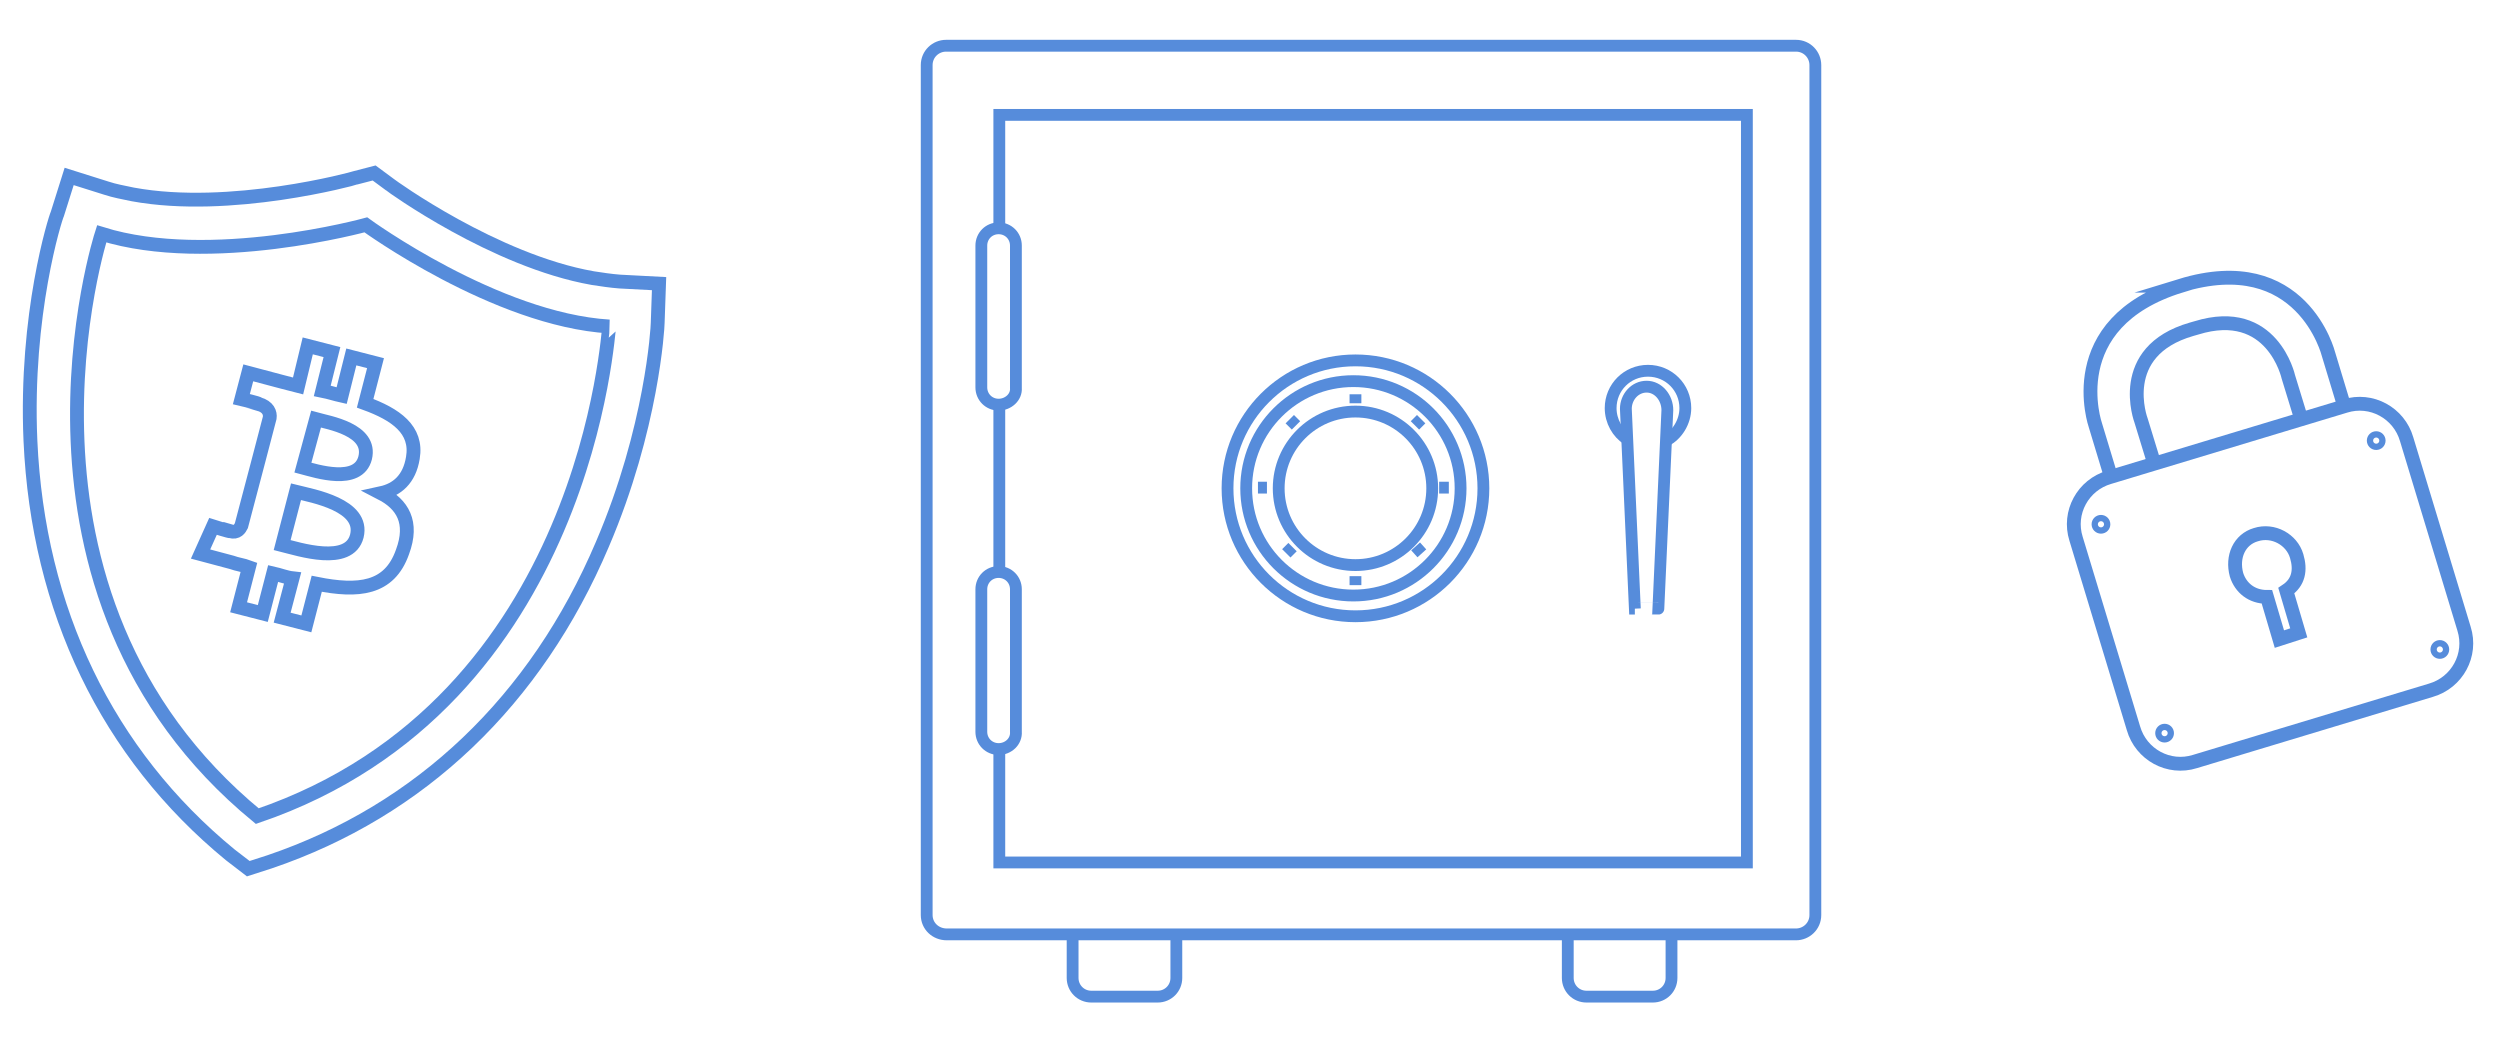 <?xml version="1.0" encoding="utf-8"?>
<!-- Generator: Adobe Illustrator 18.1.1, SVG Export Plug-In . SVG Version: 6.00 Build 0)  -->
<!DOCTYPE svg PUBLIC "-//W3C//DTD SVG 1.1//EN" "http://www.w3.org/Graphics/SVG/1.1/DTD/svg11.dtd">
<svg version="1.1" id="Layer_1" xmlns="http://www.w3.org/2000/svg" xmlns:xlink="http://www.w3.org/1999/xlink" x="0px" y="0px"
	 width="300px" height="125px" viewBox="-30.5 75.5 361.5 149" enable-background="new -30.5 75.5 361.5 149"
	 xml:space="preserve">
<g id="New_Symbol_1">
</g>
<g>
	<path fill="none" stroke="#568CDB" stroke-width="2" stroke-miterlimit="10" d="M321,174.5l-34.1,10.3c-3.8,1.2-7.8-1-8.9-4.8
		l-8.3-27.4c-1.2-3.8,1-7.8,4.8-8.9l34.1-10.3c3.8-1.2,7.8,1,8.9,4.8l8.3,27.4C327,169.4,324.8,173.4,321,174.5z"/>
	<path fill="none" stroke="#568CDB" stroke-width="2" stroke-miterlimit="10" d="M302.3,135.4l-1.9-6.2c0,0-2.3-10.5-13.3-7.1
		l-0.7,0.2c-11.1,3.2-7.3,13.2-7.3,13.2l1.9,6.2"/>
	<path fill="none" stroke="#568CDB" stroke-width="2" stroke-miterlimit="10" d="M308.5,133.5l-2.3-7.6c0,0-3.8-15.3-21.4-9.9h0.1
		c-17.6,5.4-12.4,20.2-12.4,20.2l2.3,7.6"/>
	<path fill="none" stroke="#568CDB" stroke-width="2" stroke-miterlimit="10" d="M301.6,155.1c-0.7-2.4-3.4-3.9-5.9-3.1
		c-2.4,0.7-3.5,3.2-2.8,5.8c0.6,1.9,2.2,3.2,4.4,3.2l1.8,6.1l2.8-0.9l-1.8-6.1C301.9,158.9,302.2,157.1,301.6,155.1z"/>
	<g>
		<circle fill="none" stroke="#568CDB" stroke-width="0.91" stroke-miterlimit="10" cx="273.3" cy="150.5" r="0.9"/>
		<circle fill="none" stroke="#568CDB" stroke-width="0.91" stroke-miterlimit="10" cx="282.5" cy="180.7" r="0.9"/>
		<circle fill="none" stroke="#568CDB" stroke-width="0.91" stroke-miterlimit="10" cx="313.1" cy="138.4" r="0.9"/>
		<circle fill="none" stroke="#568CDB" stroke-width="0.91" stroke-miterlimit="10" cx="322.3" cy="168.6" r="0.9"/>
	</g>
</g>
<g>
	<g>
		<path fill="none" stroke="#568CDB" stroke-width="1.708" stroke-miterlimit="10" d="M113.9,133.2L113.9,133.2
			c-1.4,0-2.5-1.1-2.5-2.5v-20.5c0-1.4,1.1-2.5,2.5-2.5l0,0c1.4,0,2.5,1.1,2.5,2.5v20.6C116.5,132.1,115.3,133.2,113.9,133.2z"/>
		<path fill="none" stroke="#568CDB" stroke-width="1.708" stroke-miterlimit="10" d="M113.9,183c-1.4,0-2.5-1.1-2.5-2.5v-20.6
			c0-1.4,1.1-2.5,2.5-2.5l0,0c1.4,0,2.5,1.1,2.5,2.5v20.6C116.5,181.9,115.3,183,113.9,183L113.9,183"/>
	</g>
	<g>
		<circle fill="none" stroke="#568CDB" stroke-width="1.708" stroke-miterlimit="10" cx="165.5" cy="145.3" r="18.5"/>
		<circle fill="none" stroke="#568CDB" stroke-width="1.708" stroke-miterlimit="10" cx="165.2" cy="145.3" r="15.5"/>
		<circle fill="none" stroke="#568CDB" stroke-width="1.708" stroke-miterlimit="10" cx="165.5" cy="145.3" r="11.1"/>
		<g>
			<line fill="none" stroke="#568CDB" stroke-width="1.708" stroke-miterlimit="10" x1="165.5" y1="158" x2="165.5" y2="159.3"/>
			<line fill="none" stroke="#568CDB" stroke-width="1.708" stroke-miterlimit="10" x1="152.7" y1="145.2" x2="151.4" y2="145.2"/>
			<line fill="none" stroke="#568CDB" stroke-width="1.708" stroke-miterlimit="10" x1="156.4" y1="153.8" x2="155.5" y2="154.7"/>
			<line fill="none" stroke="#568CDB" stroke-width="1.708" stroke-miterlimit="10" x1="174.2" y1="153.7" x2="175.1" y2="154.7"/>
			<line fill="none" stroke="#568CDB" stroke-width="1.708" stroke-miterlimit="10" x1="177.6" y1="145.2" x2="179" y2="145.2"/>
			<line fill="none" stroke="#568CDB" stroke-width="1.708" stroke-miterlimit="10" x1="174.1" y1="136.2" x2="175" y2="135.3"/>
			<line fill="none" stroke="#568CDB" stroke-width="1.708" stroke-miterlimit="10" x1="165.5" y1="133" x2="165.5" y2="131.7"/>
			<line fill="none" stroke="#568CDB" stroke-width="1.708" stroke-miterlimit="10" x1="156.9" y1="136.2" x2="156" y2="135.3"/>
		</g>
	</g>
	<path fill="none" stroke="#568CDB" stroke-width="1.708" stroke-miterlimit="10" d="M103.5,207V84.1c0-1.6,1.3-2.8,2.8-2.8h122.9
		c1.6,0,2.8,1.3,2.8,2.8V207c0,1.6-1.3,2.8-2.8,2.8H106.4C104.8,209.8,103.5,208.6,103.5,207z"/>
	<line fill="none" stroke="#568CDB" stroke-width="1.708" stroke-miterlimit="10" x1="114" y1="157.6" x2="114" y2="133.8"/>
	<polyline fill="none" stroke="#568CDB" stroke-width="1.708" stroke-miterlimit="10" points="114,107.4 114,91.3 222.1,91.3 
		222.1,199.4 114,199.4 114,183 	"/>
	<g>
		<path fill="none" stroke="#568CDB" stroke-width="1.708" stroke-miterlimit="10" d="M204.8,138.2c-1.4-0.9-2.4-2.6-2.4-4.5
			c0-3,2.4-5.4,5.4-5.4c3,0,5.4,2.4,5.4,5.4c0,2-1.2,3.9-2.8,4.7"/>
		<path fill="none" stroke="#568CDB" stroke-width="1.708" stroke-miterlimit="10" d="M205.9,162.7l-1.3-28.9c0-1.7,1.3-3.2,3-3.2
			c1.7,0,3,1.6,3,3.4l-1.3,28.7C209.3,162.7,205.9,162.7,205.9,162.7z"/>
	</g>
	<g>
		<path fill="none" stroke="#568CDB" stroke-width="1.708" stroke-miterlimit="10" d="M139.6,210.5v5.6c0,1.5-1.2,2.7-2.7,2.7h-9.6
			c-1.5,0-2.7-1.2-2.7-2.7v-5.6"/>
		<path fill="none" stroke="#568CDB" stroke-width="1.708" stroke-miterlimit="10" d="M211.2,210.5v5.6c0,1.5-1.2,2.7-2.7,2.7h-9.6
			c-1.5,0-2.7-1.2-2.7-2.7v-5.6"/>
	</g>
</g>
<g>
	<path fill="none" stroke="#568CDB" stroke-width="2" stroke-miterlimit="10" d="M2.8,198.3C-15,183.7-25,162.9-26.1,138.4
		c-0.8-18.3,3.6-32.2,3.9-32.8l1.7-5.4l5.4,1.7c1.2,0.4,2.4,0.6,3.8,0.9c14.1,2.6,32-2.3,32.2-2.4l2.7-0.7l2.3,1.7
		c0.1,0.1,15.1,11,29.3,13.5c1.3,0.2,2.6,0.4,3.9,0.5l5.7,0.3l-0.2,5.7c0,0.6-0.8,15.2-8,32c-9.6,22.6-26.3,38.5-48.1,45.9l-3.1,1
		L2.8,198.3z"/>
	<path fill="none" stroke="#568CDB" stroke-width="2" stroke-miterlimit="10" d="M6.7,192.7c-39.3-32.3-22.5-84.2-22.5-84.2
		c15.7,4.9,38.2-1.3,38.2-1.3s18.8,13.7,35.2,14.7C57.4,121.9,54.8,176.3,6.7,192.7z"/>
	<g>
		<g>
			<path fill="none" stroke="#568CDB" stroke-width="2" stroke-miterlimit="10" d="M22.3,133l1.5-5.8l-3.5-0.9l-1.4,5.6
				c-0.9-0.2-1.8-0.5-2.8-0.7l1.4-5.6l-3.5-0.9l-1.4,5.8c-0.8-0.2-1.5-0.4-2.3-0.6l0,0l-4.9-1.3l-1,3.8c0,0,2.6,0.6,2.5,0.7
				c1.4,0.4,1.7,1.3,1.6,2l-1.7,6.5c0.1,0.1,0.2,0,0.3,0.1c-0.1-0.1-0.2,0-0.3-0.1l-2.4,9.1c-0.2,0.4-0.6,1.1-1.6,0.8
				c0,0.1-2.5-0.7-2.5-0.7l-1.8,4l4.5,1.2c0.8,0.3,1.7,0.4,2.5,0.7l-1.5,5.8l3.5,0.9l1.5-5.8c0.9,0.2,1.9,0.6,2.8,0.7l-1.5,5.7
				l3.5,0.9l1.5-5.8c6,1.2,10.5,0.8,12.4-4.6c1.6-4.3,0-6.9-3.1-8.5c2.3-0.5,4.1-2,4.6-5.1C29.9,136.8,26.7,134.6,22.3,133z
				 M21.1,152.2c-1.1,4.3-8.4,1.9-10.8,1.3l2-7.7C14.7,146.4,22.2,147.7,21.1,152.2z M22.3,140.9c-1,3.9-7.1,1.9-9,1.4l1.9-7
				C17,135.8,23.3,136.8,22.3,140.9z"/>
		</g>
	</g>
</g>
</svg>
